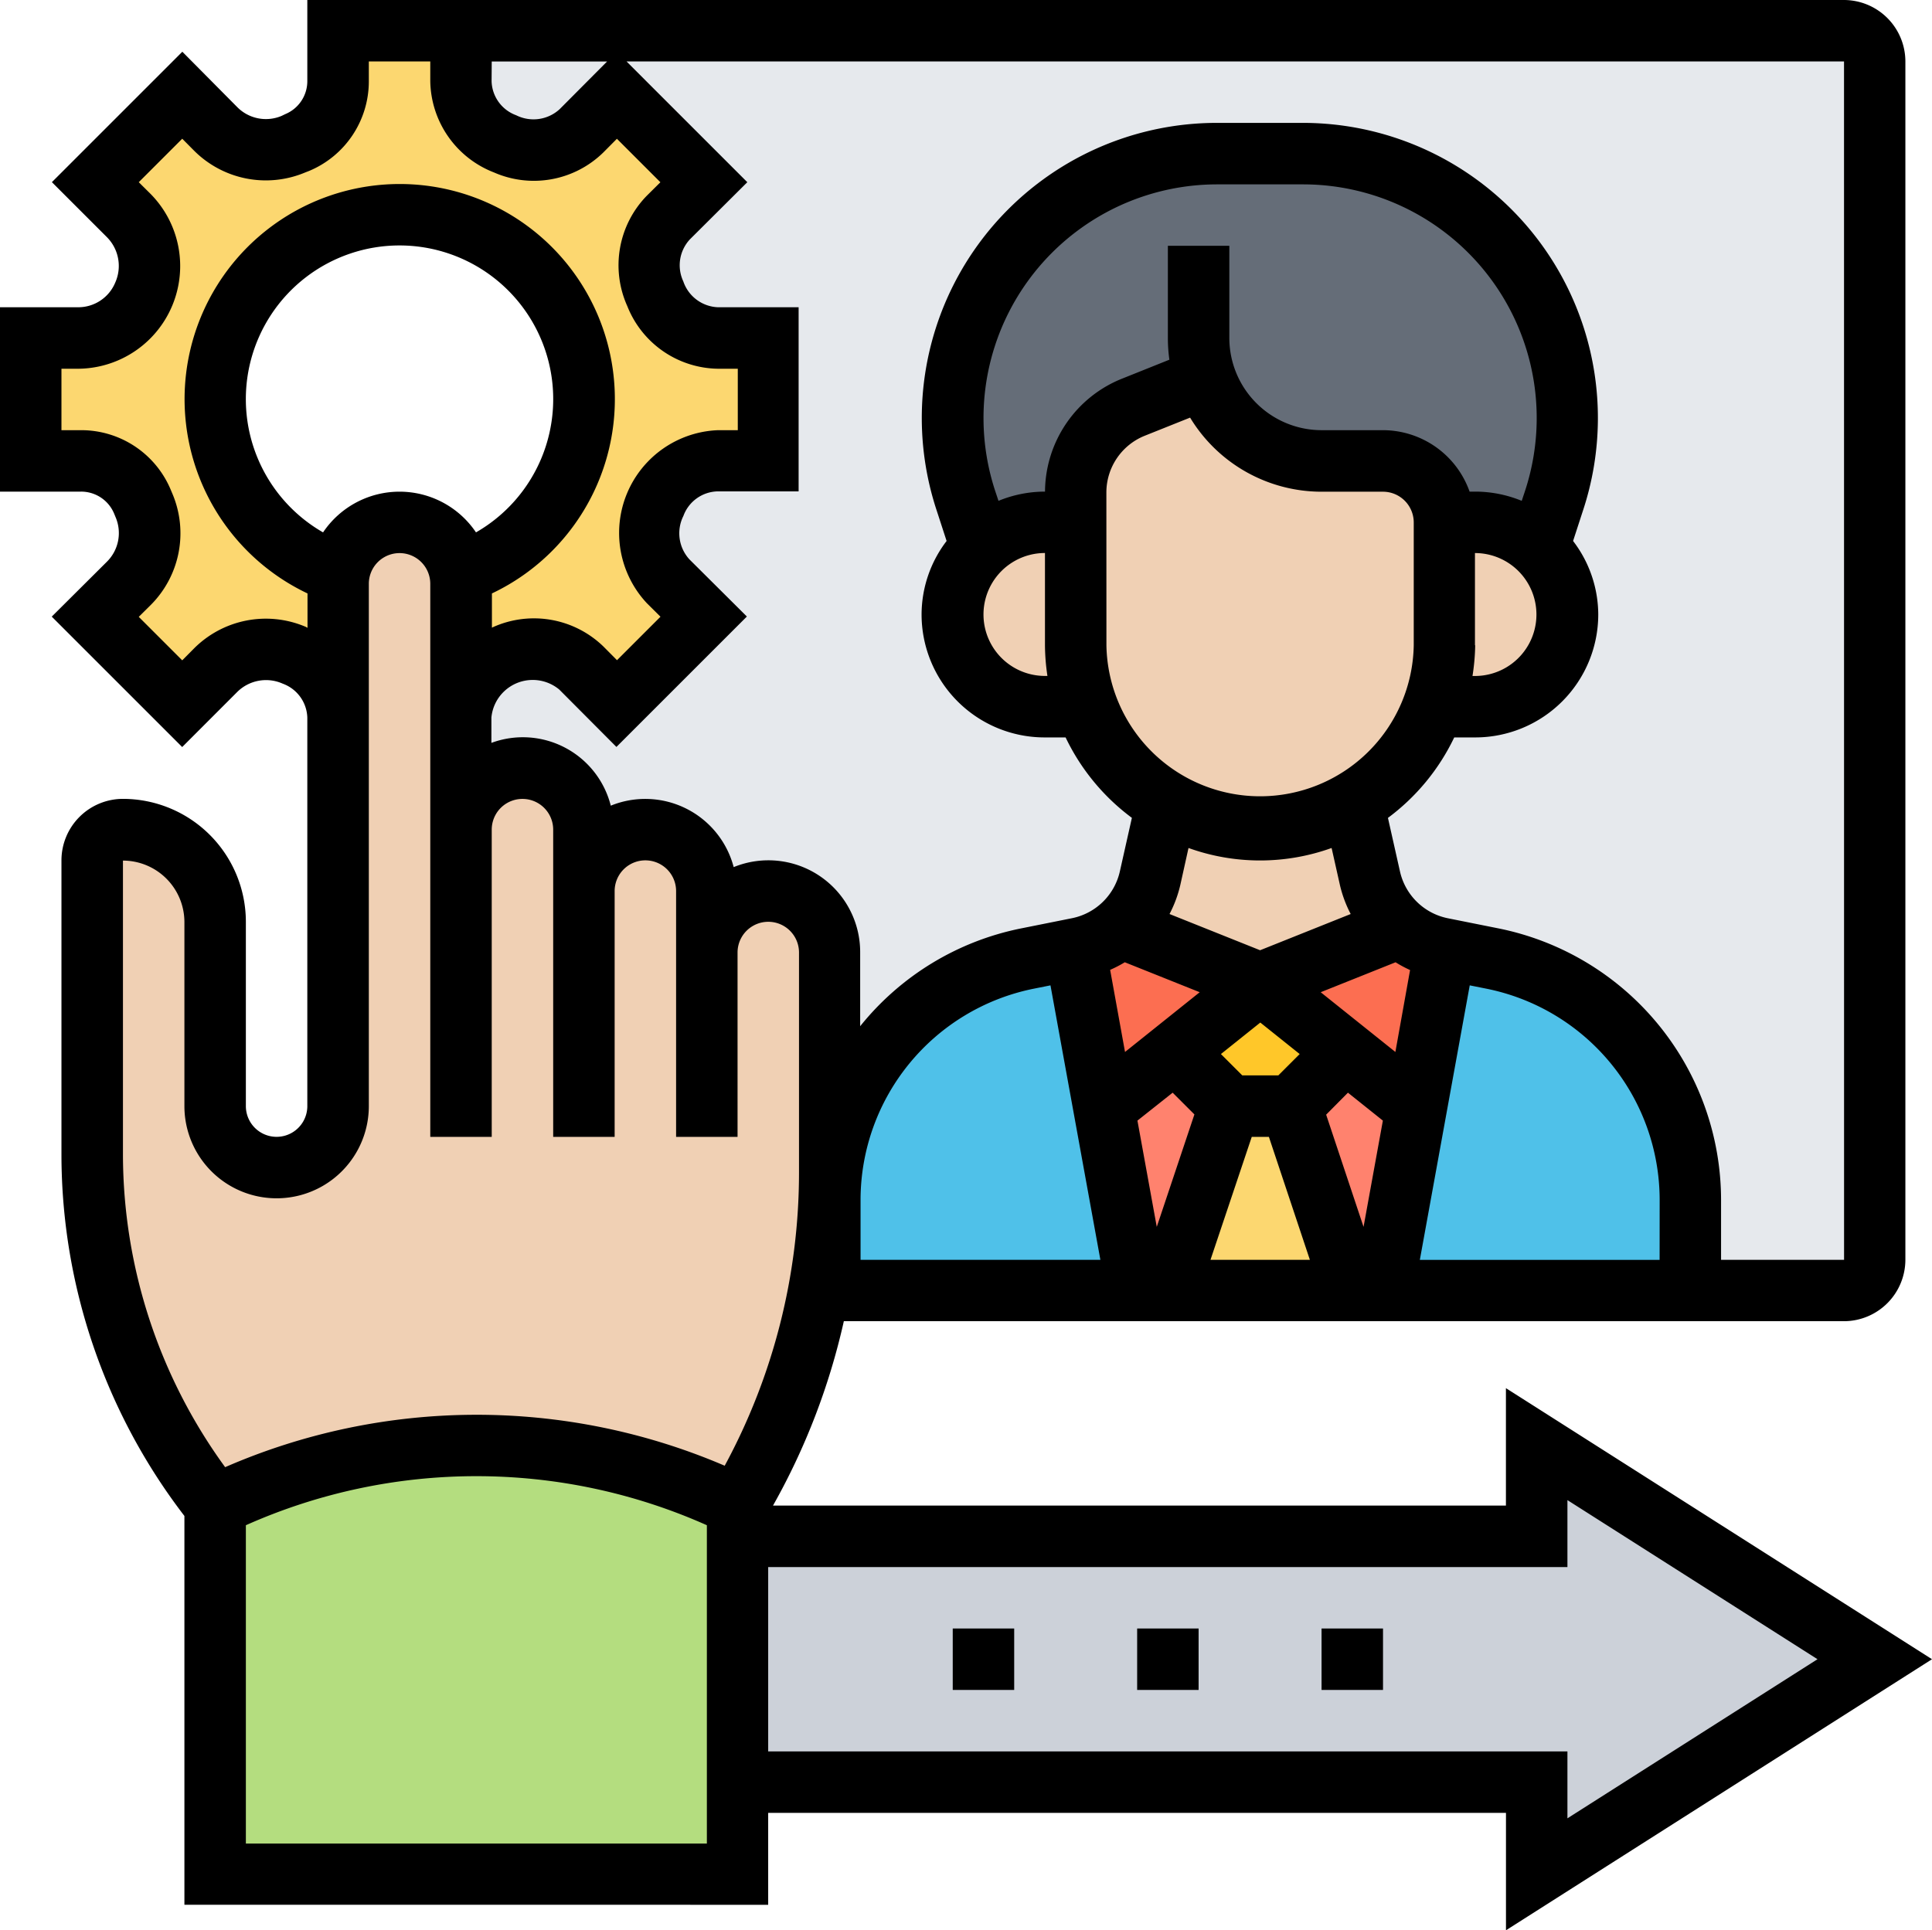 <svg xmlns="http://www.w3.org/2000/svg" width="39.989" height="39.963" viewBox="0 0 39.989 39.963">
  <g id="_2849121" data-name="2849121" transform="translate(-1 -1)">
    <g id="Group_8128" data-name="Group 8128" transform="translate(1.636 1.636)">
      <g id="Group_8110" data-name="Group 8110" transform="translate(8.906)">
        <path id="Path_8789" data-name="Path 8789" d="M28.939,15.995a3.809,3.809,0,0,0,.9,1.425l.77.592-.006.006-.337,1.527a1.85,1.85,0,0,1-.611,1.018A1.913,1.913,0,0,1,28.78,21l-.07.013-.986.2a5.088,5.088,0,0,0-4.09,4.987v1.883h-.223a13.56,13.56,0,0,0,.223-2.436V21.084a1.276,1.276,0,0,0-1.272-1.272,1.282,1.282,0,0,0-1.272,1.272V19.812a1.276,1.276,0,0,0-1.272-1.272,1.282,1.282,0,0,0-1.272,1.272V18.539a1.276,1.276,0,0,0-1.272-1.272A1.282,1.282,0,0,0,16,18.539V16.224a1.4,1.4,0,0,1,.9-1.291c.006-.006.013-.006.025-.013a1.421,1.421,0,0,1,1.565.274l.732.738,1.8-1.8-.738-.732a1.421,1.421,0,0,1-.274-1.565c.006-.013.006-.019.013-.025a1.4,1.4,0,0,1,1.291-.9h1.043V8.361H21.318a1.4,1.4,0,0,1-1.291-.9c-.006-.006-.006-.013-.013-.025a1.421,1.421,0,0,1,.274-1.565l.738-.732-1.8-1.8-.732.738a1.421,1.421,0,0,1-1.565.274c-.013-.006-.019-.006-.025-.013A1.4,1.4,0,0,1,16,3.043V2H44.626a.638.638,0,0,1,.636.636V27.445a.638.638,0,0,1-.636.636H41.445V26.2a5.088,5.088,0,0,0-4.09-4.987l-.986-.2L36.3,21a1.913,1.913,0,0,1-.878-.439,1.85,1.85,0,0,1-.611-1.018l-.337-1.527-.006-.006a3.823,3.823,0,0,0,1.673-2.017h.852a1.908,1.908,0,0,0,1.31-3.3l.318-.954a5.473,5.473,0,0,0-5.191-7.2H31.649a5.473,5.473,0,0,0-5.191,7.2l.318.954a1.909,1.909,0,0,0,1.31,3.3Z" transform="translate(-16 -2)" fill="#e6e9ed"/>
      </g>
      <g id="Group_8111" data-name="Group 8111" transform="translate(0 0)">
        <path id="Path_8790" data-name="Path 8790" d="M14.92,7.433c.006.013.006.019.013.025a1.4,1.4,0,0,0,1.291.9h1.043v2.545H16.224a1.4,1.4,0,0,0-1.291.9c-.006.006-.006.013-.013.025a1.421,1.421,0,0,0,.274,1.565l.738.732-1.8,1.8-.732-.738a1.421,1.421,0,0,0-1.565-.274c-.013.006-.019.006-.025.013a1.4,1.4,0,0,0-.9,1.291V13.45a1.171,1.171,0,0,0-.019-.21,3.817,3.817,0,1,0-2.506,0,1.171,1.171,0,0,0-.019.21v2.774a1.4,1.4,0,0,0-.9-1.291l-.025-.013a1.471,1.471,0,0,0-1.609.324l-.687.687-1.8-1.8.687-.687a1.471,1.471,0,0,0,.324-1.609l-.032-.083a1.389,1.389,0,0,0-1.272-.846H2V8.361h.986a1.455,1.455,0,0,0,1.349-.9l.013-.025a1.471,1.471,0,0,0-.324-1.609l-.687-.687,1.8-1.8.687.687a1.471,1.471,0,0,0,1.609.324l.083-.032a1.389,1.389,0,0,0,.846-1.272V2h2.545V3.043a1.4,1.4,0,0,0,.9,1.291c.006.006.013.006.025.013A1.421,1.421,0,0,0,13.4,4.074l.732-.738,1.8,1.8-.738.732a1.421,1.421,0,0,0-.274,1.565Z" transform="translate(-2 -2)" fill="#fcd770"/>
      </g>
      <g id="Group_8112" data-name="Group 8112" transform="translate(19.084 2.545)">
        <path id="Path_8791" data-name="Path 8791" d="M37.229,10.65l-1.482.6a1.9,1.9,0,0,0-1.2,1.768v.617h-.636a1.913,1.913,0,0,0-1.31.522L32.28,13.2A5.473,5.473,0,0,1,37.471,6h1.781a5.473,5.473,0,0,1,5.191,7.2l-.318.954a1.913,1.913,0,0,0-1.31-.522h-.636a1.276,1.276,0,0,0-1.272-1.272H39.634a2.54,2.54,0,0,1-2.4-1.711Z" transform="translate(-32 -6)" fill="#656d78"/>
      </g>
      <g id="Group_8113" data-name="Group 8113" transform="translate(16.539 19.014)">
        <path id="Path_8792" data-name="Path 8792" d="M33.674,35.179l.687,3.779H28V37.074a5.088,5.088,0,0,1,4.09-4.987l.986-.2Z" transform="translate(-28 -31.89)" fill="#4fc1e9"/>
      </g>
      <g id="Group_8114" data-name="Group 8114" transform="translate(27.99 19.014)">
        <path id="Path_8793" data-name="Path 8793" d="M52.361,37.074v1.883H46l.687-3.779.6-3.289.986.2A5.088,5.088,0,0,1,52.361,37.074Z" transform="translate(-46 -31.89)" fill="#4fc1e9"/>
      </g>
      <g id="Group_8115" data-name="Group 8115" transform="translate(23.537 22.265)">
        <path id="Path_8794" data-name="Path 8794" d="M41.545,37l1.272,3.817H39L40.272,37Z" transform="translate(-39 -37)" fill="#fcd770"/>
      </g>
      <g id="Group_8116" data-name="Group 8116" transform="translate(23.677 19.72)">
        <path id="Path_8795" data-name="Path 8795" d="M40.988,33l1.768,1.412-1.132,1.132H40.352L39.22,34.412Z" transform="translate(-39.22 -33)" fill="#ffc729"/>
      </g>
      <g id="Group_8117" data-name="Group 8117" transform="translate(22.214 21.132)">
        <path id="Path_8796" data-name="Path 8796" d="M39.515,36.352l-1.272,3.817h-.636L36.92,36.39l1.463-1.17Z" transform="translate(-36.92 -35.22)" fill="#ff826e"/>
      </g>
      <g id="Group_8118" data-name="Group 8118" transform="translate(26.081 21.132)">
        <path id="Path_8797" data-name="Path 8797" d="M45.6,36.39l-.687,3.779h-.636L43,36.352l1.132-1.132Z" transform="translate(-43 -35.22)" fill="#ff826e"/>
      </g>
      <g id="Group_8119" data-name="Group 8119" transform="translate(25.445 18.562)">
        <path id="Path_8798" data-name="Path 8798" d="M45.83,31.632l-.6,3.289-1.463-1.17L42,32.338l2.882-1.151V31.18a1.913,1.913,0,0,0,.878.439Z" transform="translate(-42 -31.18)" fill="#fc6e51"/>
      </g>
      <g id="Group_8120" data-name="Group 8120" transform="translate(21.616 18.562)">
        <path id="Path_8799" data-name="Path 8799" d="M36.578,34.92l-.6-3.289.07-.013a1.913,1.913,0,0,0,.878-.439v.006l2.882,1.151L38.041,33.75Z" transform="translate(-35.98 -31.18)" fill="#fc6e51"/>
      </g>
      <g id="Group_8121" data-name="Group 8121" transform="translate(14.631 29.262)">
        <path id="Path_8800" data-name="Path 8800" d="M48.537,52.453l-7,4.453V55H25V49.908H41.539V48Z" transform="translate(-25 -48)" fill="#ccd1d9"/>
      </g>
      <g id="Group_8122" data-name="Group 8122" transform="translate(3.817 29.262)">
        <path id="Path_8801" data-name="Path 8801" d="M18.814,49.908v7H8V49.272A12.006,12.006,0,0,1,13.388,48h.038a12.006,12.006,0,0,1,5.388,1.272Z" transform="translate(-8 -48)" fill="#b4dd7f"/>
      </g>
      <g id="Group_8123" data-name="Group 8123" transform="translate(1.272 10.178)">
        <path id="Path_8802" data-name="Path 8802" d="M16.723,26.906a1.282,1.282,0,0,1,1.272-1.272,1.276,1.276,0,0,1,1.272,1.272v4.561a13.56,13.56,0,0,1-.223,2.436c-.07.382-.159.763-.261,1.139a13.621,13.621,0,0,1-1.425,3.314,12.006,12.006,0,0,0-5.388-1.272h-.038a12.006,12.006,0,0,0-5.388,1.272A11.615,11.615,0,0,1,4,31.1V25a.638.638,0,0,1,.636-.636A1.906,1.906,0,0,1,6.545,26.27v3.817a1.282,1.282,0,0,0,1.272,1.272,1.276,1.276,0,0,0,1.272-1.272V19.272a1.171,1.171,0,0,1,.019-.21,1.26,1.26,0,0,1,.356-.687,1.244,1.244,0,0,1,.9-.375,1.272,1.272,0,0,1,1.253,1.062,1.171,1.171,0,0,1,.019.21v5.089a1.282,1.282,0,0,1,1.272-1.272,1.276,1.276,0,0,1,1.272,1.272v1.272a1.282,1.282,0,0,1,1.272-1.272,1.276,1.276,0,0,1,1.272,1.272Z" transform="translate(-4 -18)" fill="#f0d0b4"/>
      </g>
      <g id="Group_8124" data-name="Group 8124" transform="translate(29.046 10.178)">
        <path id="Path_8803" data-name="Path 8803" d="M49.861,21.257a1.9,1.9,0,0,1-1.349.56H47.66a3.844,3.844,0,0,0,.216-1.272V18h.636a1.907,1.907,0,0,1,1.349,3.257Z" transform="translate(-47.66 -18)" fill="#f0d0b4"/>
      </g>
      <g id="Group_8125" data-name="Group 8125" transform="translate(22.564 16.011)">
        <path id="Path_8804" data-name="Path 8804" d="M42.623,28.7a1.85,1.85,0,0,0,.611,1.018v.006l-2.882,1.151L37.47,29.727v-.006a1.85,1.85,0,0,0,.611-1.018l.337-1.527.006-.006a3.782,3.782,0,0,0,3.855,0l.006.006Z" transform="translate(-37.47 -27.17)" fill="#f0d0b4"/>
      </g>
      <g id="Group_8126" data-name="Group 8126" transform="translate(21.629 7.195)">
        <path id="Path_8805" data-name="Path 8805" d="M38.684,13.31a2.54,2.54,0,0,0,2.4,1.711h1.272a1.276,1.276,0,0,1,1.272,1.272v2.545a3.789,3.789,0,0,1-1.889,3.289,3.782,3.782,0,0,1-3.855,0l-.77-.592a3.78,3.78,0,0,1-1.12-2.7V15.676a1.9,1.9,0,0,1,1.2-1.768Z" transform="translate(-36 -13.31)" fill="#f0d0b4"/>
      </g>
      <g id="Group_8127" data-name="Group 8127" transform="translate(19.084 10.178)">
        <path id="Path_8806" data-name="Path 8806" d="M34.545,20.545a3.844,3.844,0,0,0,.216,1.272h-.852a1.908,1.908,0,0,1,0-3.817h.636Z" transform="translate(-32 -18)" fill="#f0d0b4"/>
      </g>
    </g>
    <g id="Group_8129" data-name="Group 8129" transform="translate(1 1)">
      <path id="Path_8807" data-name="Path 8807" d="M40.989,35.351l-8.819-5.612v2.431H17a14.01,14.01,0,0,0,1.466-3.817h20.7a1.274,1.274,0,0,0,1.272-1.272V2.272A1.274,1.274,0,0,0,39.168,1H7.361V2.679a.739.739,0,0,1-.457.684L6.827,3.4a.834.834,0,0,1-.917-.183L4.774,2.071l-2.7,2.7L3.213,5.91a.845.845,0,0,1,.172.941.828.828,0,0,1-.766.51H1v3.817H2.679a.739.739,0,0,1,.684.457l.032.078a.835.835,0,0,1-.183.917L2.071,13.766l2.7,2.7L5.91,15.326a.846.846,0,0,1,.942-.172.773.773,0,0,1,.509.706V23.9a.636.636,0,0,1-1.272,0V20.084a2.547,2.547,0,0,0-2.545-2.545,1.274,1.274,0,0,0-1.272,1.272v6.1a12.3,12.3,0,0,0,2.545,7.474v8.05H16.9V38.532H32.171v2.431ZM22.629,12.45v1.908a4.469,4.469,0,0,0,.051.636h-.051a1.272,1.272,0,1,1,0-2.545Zm0-1.272h0a2.536,2.536,0,0,0-.962.191l-.062-.186a4.837,4.837,0,0,1,4.589-6.366H27.97a4.837,4.837,0,0,1,4.589,6.366l-.062.186a2.536,2.536,0,0,0-.962-.191h-.117a1.906,1.906,0,0,0-1.791-1.272H28.354A1.911,1.911,0,0,1,26.445,8V6.089H25.173V8a3.232,3.232,0,0,0,.031.447l-.976.391A2.533,2.533,0,0,0,22.63,11.178Zm8.9,3.181V12.45a1.272,1.272,0,1,1,0,2.545h-.051A4.469,4.469,0,0,0,31.534,14.359ZM23.9,11.2a1.266,1.266,0,0,1,.8-1.181l.933-.373a3.182,3.182,0,0,0,2.721,1.534h1.272a.637.637,0,0,1,.636.636v2.545a3.181,3.181,0,0,1-6.361,0Zm1.7,7.356a4.375,4.375,0,0,0,2.962,0l.172.767a2.527,2.527,0,0,0,.223.6l-1.875.75-1.875-.75a2.527,2.527,0,0,0,.223-.6Zm9.751,8.528H30.388L31.421,21.4l.351.07a4.465,4.465,0,0,1,3.58,4.366ZM28.9,23.622l.723.578-.4,2.2-.774-2.323Zm-1.441-.358h-.746l-.442-.442.815-.652.815.652Zm-2.187.358.45.45L24.943,26.4l-.4-2.2Zm1.637.915h.355l.848,2.545H26.055Zm2.973-1.758-1.546-1.237,1.55-.62a2.528,2.528,0,0,0,.3.161Zm-5.6-1.857,1.55.62-1.546,1.237-.308-1.7A2.52,2.52,0,0,0,24.281,20.922Zm-1.539.478,1.033,5.682H18.812V25.836a4.465,4.465,0,0,1,3.58-4.366Zm16.426,5.682H36.623V25.836a5.741,5.741,0,0,0-4.6-5.614l-1.054-.211a1.274,1.274,0,0,1-.992-.969l-.249-1.109A4.475,4.475,0,0,0,31.1,16.267h.436a2.547,2.547,0,0,0,2.545-2.545A2.517,2.517,0,0,0,33.56,12.2l.2-.615a6.109,6.109,0,0,0-5.8-8.041H26.193a6.109,6.109,0,0,0-5.8,8.041l.2.615a2.516,2.516,0,0,0-.518,1.522,2.547,2.547,0,0,0,2.545,2.545h.436a4.481,4.481,0,0,0,1.372,1.665l-.249,1.109a1.274,1.274,0,0,1-.992.969l-1.053.211a5.714,5.714,0,0,0-3.33,2.025V20.72a1.9,1.9,0,0,0-2.618-1.768,1.892,1.892,0,0,0-2.544-1.272,1.877,1.877,0,0,0-2.471-1.3v-.524a.859.859,0,0,1,1.405-.58l1.183,1.188,2.7-2.7-1.188-1.182a.8.8,0,0,1-.126-.9.773.773,0,0,1,.706-.509h1.679V7.361H15.861a.789.789,0,0,1-.718-.536.787.787,0,0,1,.137-.87l1.188-1.183-2.5-2.5h25.2ZM7.687,12.022a3.181,3.181,0,1,1,3.165,0,1.907,1.907,0,0,0-3.165,0Zm3.491-9.749h2.388l-.982.987a.8.8,0,0,1-.9.126.773.773,0,0,1-.509-.706Zm-3.861,11.7a2.1,2.1,0,0,0-2.308.459l-.237.239-.9-.9.239-.237a2.1,2.1,0,0,0,.459-2.309l-.033-.078A2.008,2.008,0,0,0,2.679,9.906H2.272V8.634H2.62A2.126,2.126,0,0,0,4.111,5.009l-.239-.237.9-.9.237.239a2.1,2.1,0,0,0,2.309.459L7.4,4.538A2.009,2.009,0,0,0,8.634,2.679V2.272H9.906v.406a2.06,2.06,0,0,0,1.316,1.891,2.054,2.054,0,0,0,2.265-.412l.282-.284.9.9-.284.282a2.062,2.062,0,0,0-.4,2.285,2.048,2.048,0,0,0,1.88,1.294h.406V9.906h-.406a2.129,2.129,0,0,0-1.478,3.58l.284.282-.9.9-.282-.284a2.065,2.065,0,0,0-2.285-.4l-.022.011v-.709a4.453,4.453,0,1,0-3.817,0v.712c-.015-.008-.029-.017-.044-.024ZM3.545,24.917v-6.1a1.274,1.274,0,0,1,1.272,1.272V23.9a1.908,1.908,0,1,0,3.817,0V13.087a.636.636,0,0,1,1.272,0v11.45h1.272V18.176a.636.636,0,1,1,1.272,0v6.361h1.272V19.448a.636.636,0,0,1,1.272,0v5.089h1.272V20.72a.636.636,0,0,1,1.272,0v4.56A12.753,12.753,0,0,1,16,31.345a13.029,13.029,0,0,0-10.34.03A11.016,11.016,0,0,1,3.545,24.917ZM6.089,39.168V32.577a11.712,11.712,0,0,1,9.542,0v6.591ZM16.9,37.26V33.443H33.443V32.057l5.176,3.294-5.176,3.294V37.26Z" transform="translate(-1 -1)"/>
      <path id="Path_8808" data-name="Path 8808" d="M32,54h1.272v1.272H32Z" transform="translate(-12.28 -20.285)"/>
      <path id="Path_8809" data-name="Path 8809" d="M38,54h1.272v1.272H38Z" transform="translate(-14.463 -20.285)"/>
      <path id="Path_8810" data-name="Path 8810" d="M44,54h1.272v1.272H44Z" transform="translate(-16.646 -20.285)"/>
    </g>
  </g>
</svg>
